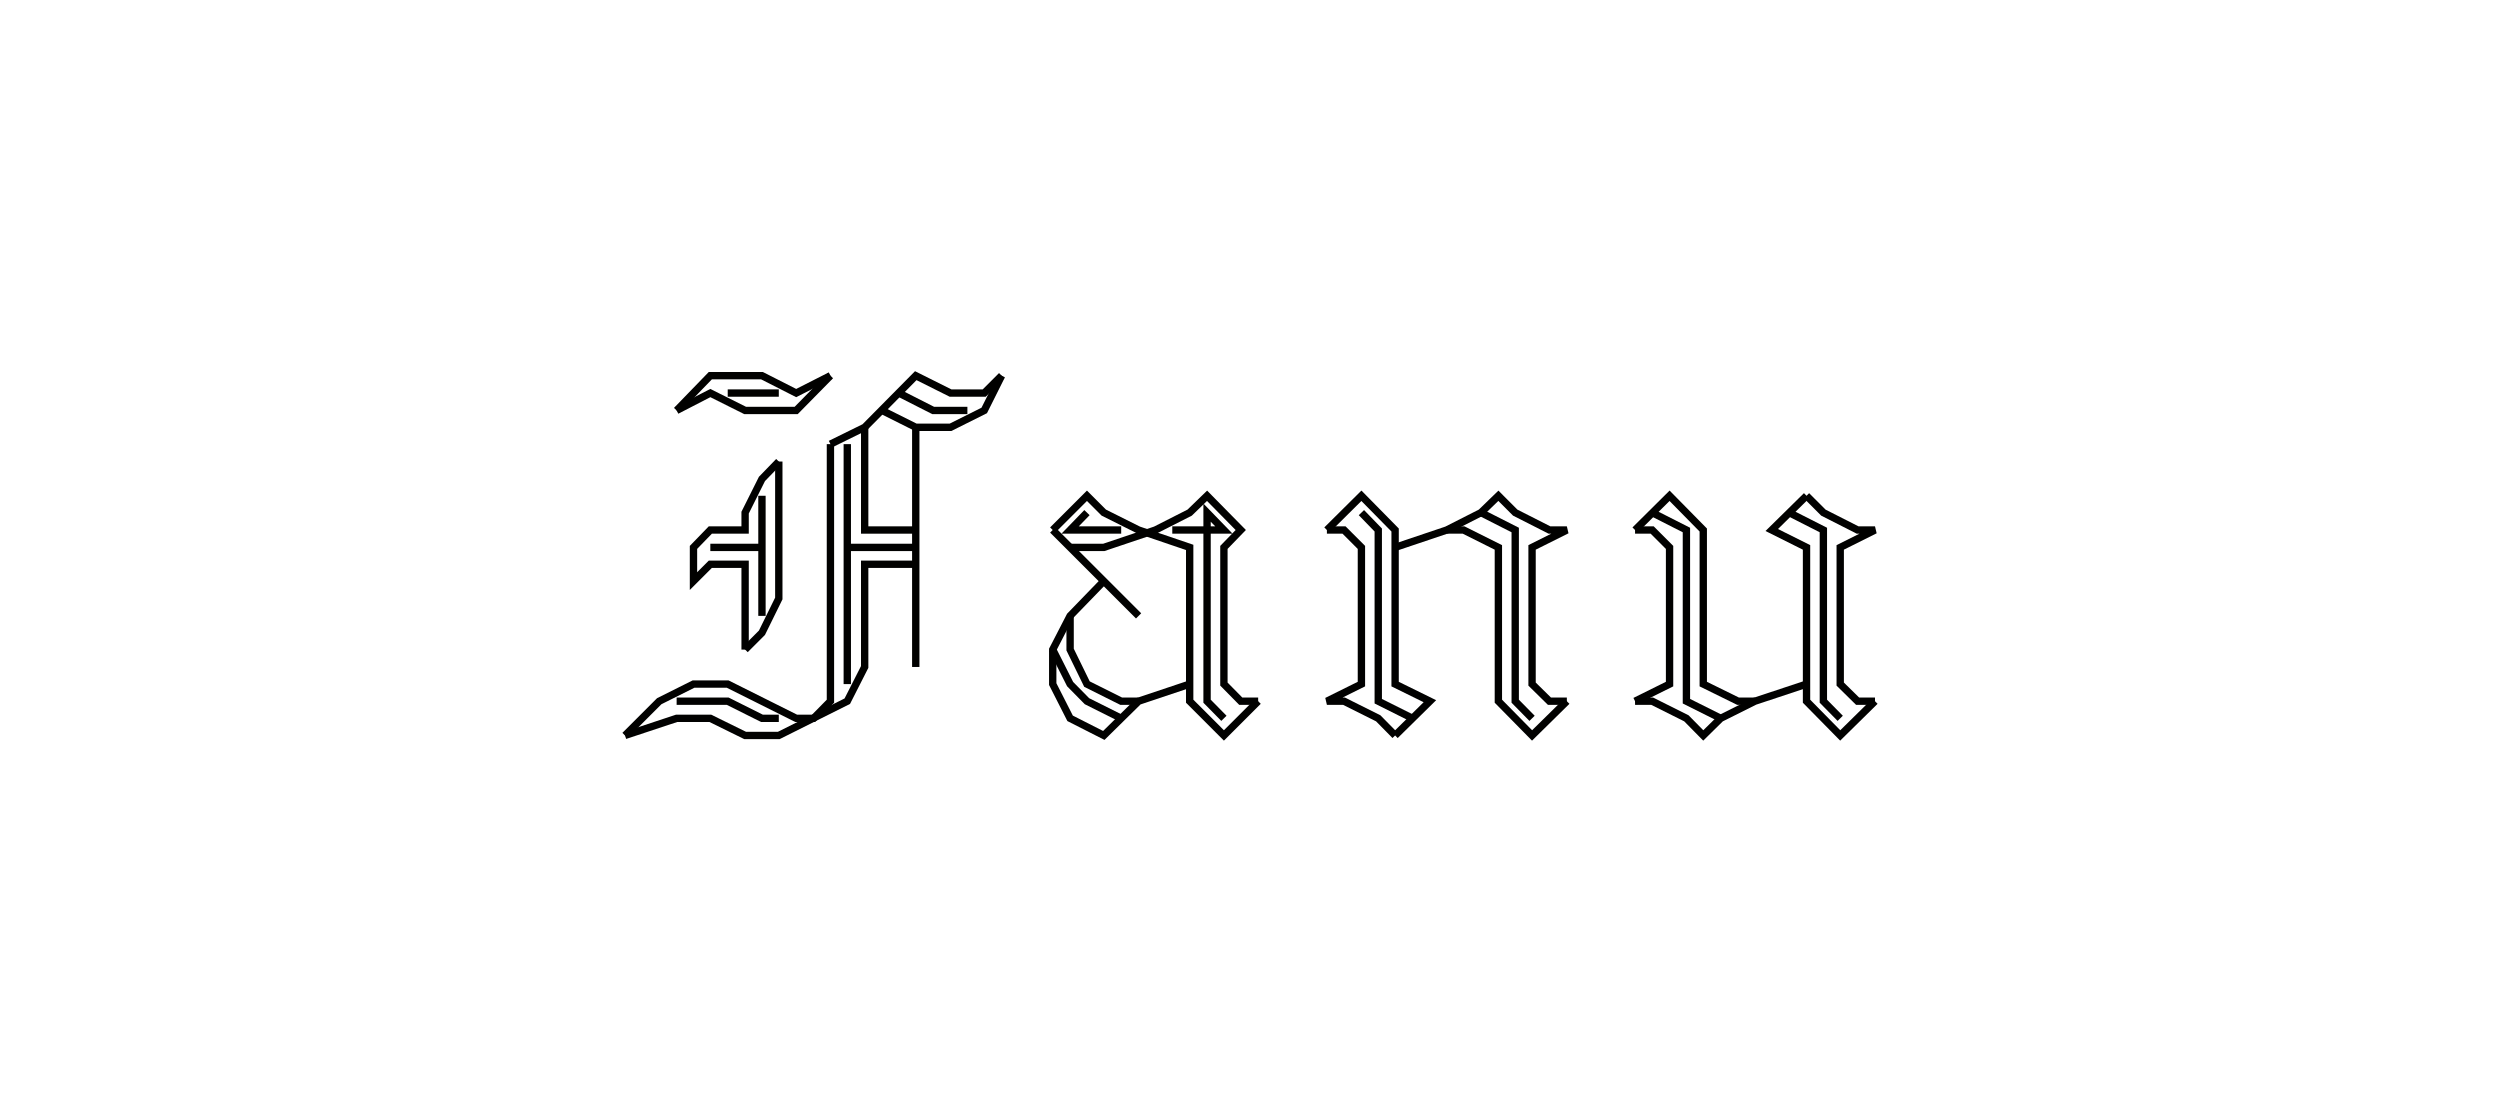 <?xml version="1.0" encoding="utf-8" ?>
<svg xmlns="http://www.w3.org/2000/svg" xmlns:cc="http://creativecommons.org/ns" xmlns:dc="http://purl.org/dc/elements/1.1/" xmlns:ev="http://www.w3.org/2001/xml-events" xmlns:inkscape="http://www.inkscape.org/namespaces/inkscape" xmlns:rdf="http://www.w3.org/1999/02/22-rdf-syntax-ns" xmlns:sodipodi="http://sodipodi.sourceforge.net/DTD/sodipodi-0.dtd" xmlns:xlink="http://www.w3.org/1999/xlink" baseProfile="tiny" height="4.0cm" version="1.2" viewBox="0 0 340.157 151.181" width="9.0cm">
  <defs/>
  <g fill="none" id="layer1" inkscape:groupmode="layer" inkscape:label="1" stroke="#010100" stroke-width="1.0" style="display:inline">
    <polyline points="92.064,55.847 96.649,51.114 103.674,51.114 108.333,53.48 112.991,51.114"/>
    <line x1="99.015" x2="105.966" y1="53.48" y2="53.48"/>
    <polyline points="92.064,55.847 96.649,53.48 101.382,55.847 108.333,55.847 112.991,51.114"/>
    <polyline points="105.966,62.798 103.674,65.164 101.382,69.749 101.382,72.115 96.649,72.115 94.357,74.481 94.357,79.066 96.649,76.774 101.382,76.774 101.382,88.383"/>
    <line x1="103.674" x2="103.674" y1="67.456" y2="83.799"/>
    <line x1="96.649" x2="103.674" y1="74.481" y2="74.481"/>
    <polyline points="105.966,62.798 105.966,81.432 103.674,86.091 101.382,88.383"/>
    <polyline points="112.991,60.431 112.991,95.408 110.699,97.738 108.333,97.738 99.015,93.079 94.357,93.079 89.698,95.408 85.039,100.067"/>
    <line x1="115.284" x2="115.284" y1="60.431" y2="93.079"/>
    <line x1="115.284" x2="124.601" y1="74.481" y2="74.481"/>
    <polyline points="105.966,97.738 103.674,97.738 99.015,95.408 92.064,95.408"/>
    <polyline points="117.65,58.139 117.65,72.115 124.601,72.115"/>
    <polyline points="124.601,76.774 117.65,76.774 117.65,90.75 115.284,95.408 105.966,100.067 101.382,100.067 96.649,97.738 92.064,97.738 85.039,100.067"/>
    <polyline points="112.991,60.431 117.65,58.139 124.601,51.114 129.334,53.48 133.918,53.48 136.285,51.114"/>
    <polyline points="122.309,53.48 126.968,55.847 131.626,55.847"/>
    <polyline points="120.016,55.847 124.601,58.139 129.334,58.139 133.918,55.847 136.285,51.114"/>
    <line x1="124.601" x2="124.601" y1="58.139" y2="90.75"/>
    <polyline points="150.187,79.066 145.602,83.799 143.236,88.383 143.236,93.079 145.602,97.738 150.187,100.067 154.919,95.408 161.871,93.079"/>
    <polyline points="143.236,88.383 145.602,93.079 147.895,95.408 152.553,97.738"/>
    <polyline points="145.602,83.799 145.602,88.383 147.895,93.079 152.553,95.408 154.919,95.408"/>
    <polyline points="145.602,74.481 150.187,74.481 157.212,72.115 161.871,69.749 164.237,67.456 168.822,72.115 166.529,74.481 166.529,93.079 168.822,95.408 171.188,95.408"/>
    <polyline points="147.895,69.749 145.602,72.115 152.553,72.115"/>
    <polyline points="159.504,72.115 166.529,72.115 164.237,69.749 164.237,95.408 166.529,97.738"/>
    <polyline points="143.236,72.115 147.895,67.456 150.187,69.749 154.919,72.115 161.871,74.481 161.871,95.408 166.529,100.067 171.188,95.408"/>
    <line x1="143.236" x2="154.919" y1="72.115" y2="83.799"/>
    <polyline points="180.542,72.115 182.872,72.115 185.238,74.481 185.238,93.079 180.542,95.408 182.872,95.408 187.53,97.738 189.823,100.067"/>
    <polyline points="185.238,69.749 187.53,72.115 187.53,95.408 192.189,97.738"/>
    <polyline points="180.542,72.115 185.238,67.456 189.823,72.115 189.823,93.079 194.555,95.408 189.823,100.067"/>
    <polyline points="189.823,74.481 196.848,72.115 201.506,69.749 203.873,67.456 206.165,69.749 210.824,72.115 213.19,72.115 208.457,74.481 208.457,93.079 210.824,95.408 213.19,95.408"/>
    <polyline points="201.506,69.749 206.165,72.115 206.165,95.408 208.457,97.738"/>
    <polyline points="196.848,72.115 199.14,72.115 203.873,74.481 203.873,95.408 208.457,100.067 213.19,95.408"/>
    <polyline points="222.47,72.115 224.8,72.115 227.166,74.481 227.166,93.079 222.47,95.408"/>
    <polyline points="224.8,69.749 229.458,72.115 229.458,95.408 234.117,97.738"/>
    <polyline points="222.47,72.115 227.166,67.456 231.751,72.115 231.751,93.079 236.483,95.408 238.776,95.408"/>
    <polyline points="222.47,95.408 224.8,95.408 229.458,97.738 231.751,100.067 234.117,97.738 238.776,95.408 245.801,93.079"/>
    <polyline points="245.801,67.456 248.093,69.749 252.752,72.115 255.118,72.115 250.386,74.481 250.386,93.079 252.752,95.408 255.118,95.408"/>
    <polyline points="243.434,69.749 248.093,72.115 248.093,95.408 250.386,97.738"/>
    <polyline points="245.801,67.456 241.068,72.115 245.801,74.481 245.801,95.408 250.386,100.067 255.118,95.408"/>
  </g>
</svg>
